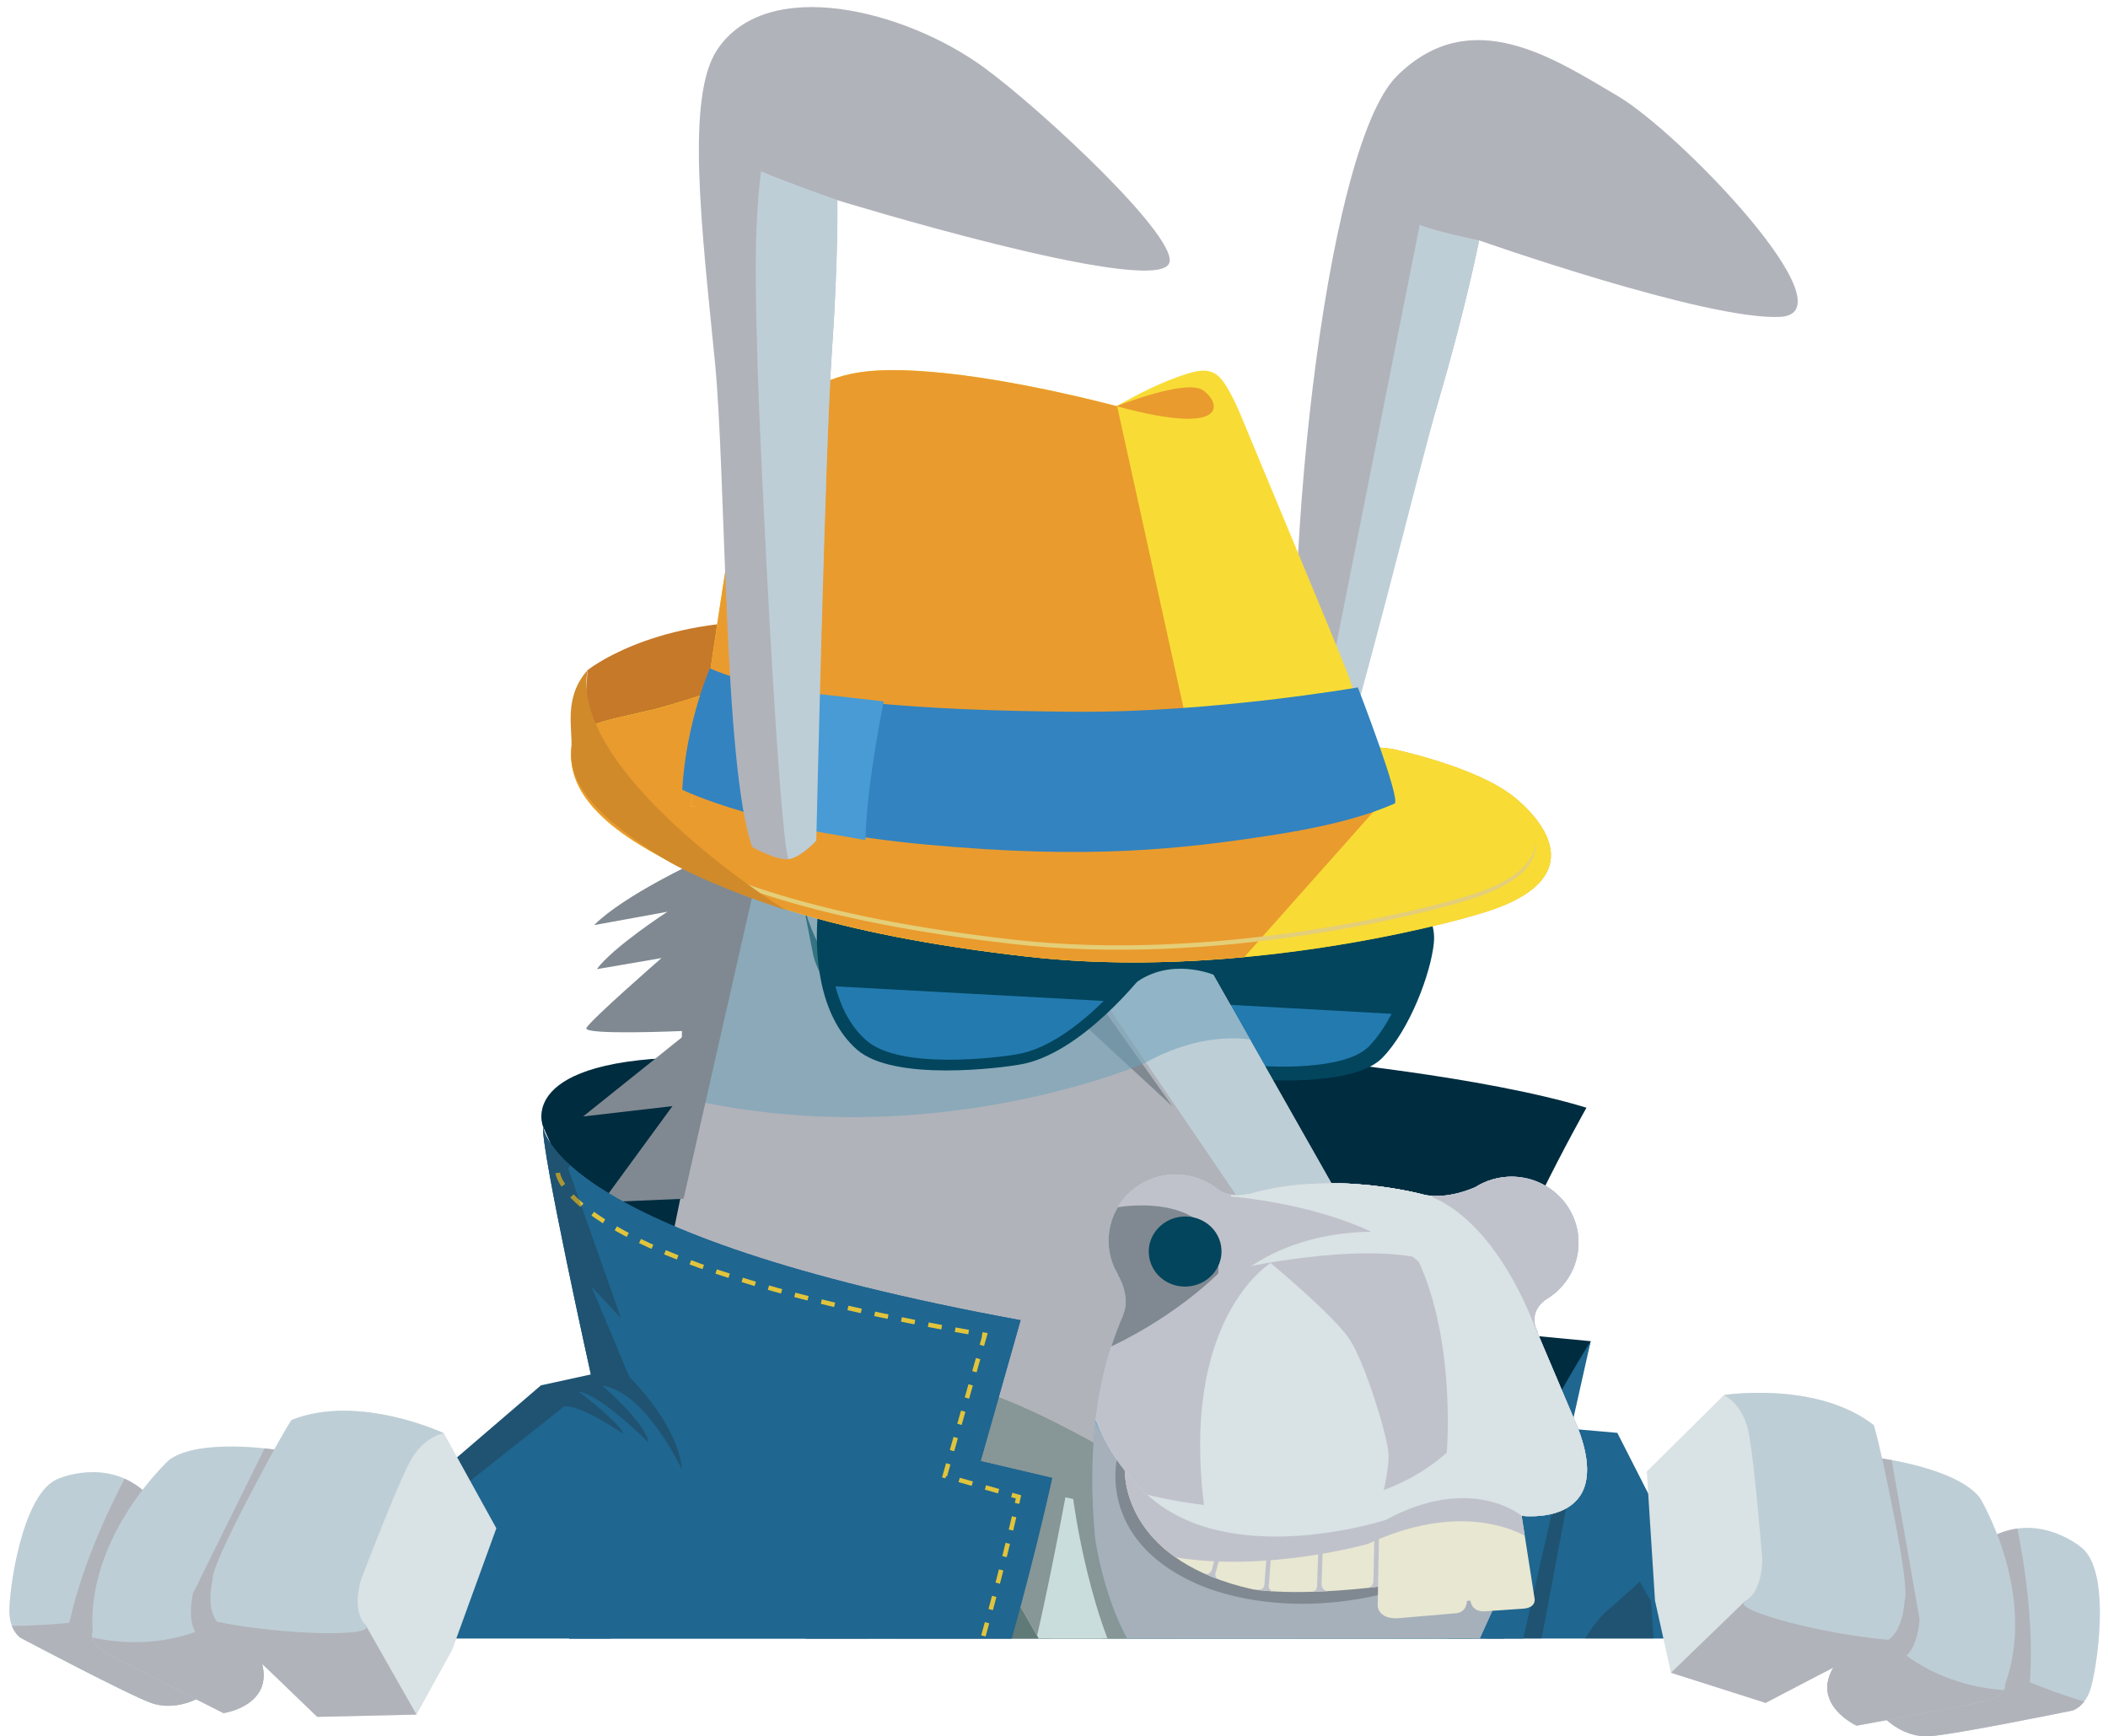 <svg xmlns="http://www.w3.org/2000/svg" xmlns:xlink="http://www.w3.org/1999/xlink" width="198.5" height="163.5" viewBox="0 0 198.5 163.5"><defs><path id="a" d="M-122.5-29.64h442.667V321.5H-122.5z"/></defs><clipPath id="b"><use xlink:href="#a" overflow="visible"/></clipPath><g clip-path="url(#b)"><defs><path id="c" d="M-122.5-29.64h442.667v183.947H-122.5z"/></defs><clipPath id="d"><use xlink:href="#c" overflow="visible"/></clipPath><path clip-path="url(#d)" fill="#002C3F" d="M139.486 125.314l10.302.99-5.548 20.404-7.13 20.602 3.96 51.108 15.452 30.11s-55.268-4.755-60.22-3.963l1.584-9.904-5.546 10.302-50.514-4.358s3.764-16.838 4.754-17.63c.99-.793 37.836-89.142 37.836-89.142s22.583-7.528 25.95-7.924c3.368-.395 29.12-.594 29.12-.594"/><path clip-path="url(#d)" fill="#1F6690" d="M146.486 134.427l5.81.51 6.868 13.483-1.057 27.477-2.905-.51-4.226-1.78-14.263-1.02s-1.585-5.596-1.057-6.614c.528-1.016 8.716-25.44 8.716-25.44l2.114-6.106z"/><g opacity=".28" clip-path="url(#d)"><defs><path id="e" d="M139.883 148.954h18.314v26.942h-18.314z"/></defs><clipPath id="f"><use xlink:href="#e" overflow="visible"/></clipPath><path clip-path="url(#f)" fill="#221F1F" d="M155.202 175.388l2.905.508.09-2.343-1.41-2.94-1.32-19.81-1.058-1.85-2.642 2.378s-5.81 3.963-4.754 15.85l-7.132.263.18 5.385 10.913.78 4.227 1.78z"/></g><g opacity=".28" clip-path="url(#d)"><defs><path id="g" d="M137.15 134.648h11.702v38.55H137.15z"/></defs><clipPath id="h"><use xlink:href="#g" overflow="visible"/></clipPath><path clip-path="url(#h)" fill="#221F1F" d="M144.24 159.188s2.772-14.644 4.612-24.474l-.767-.067-2.113 6.106s-8.188 24.423-8.716 25.44c-.53 1.02 1.056 6.615 1.056 6.615l5.438.388c-.032-4.872.09-9.783.49-14.008"/></g><path clip-path="url(#d)" fill="#002C3F" d="M122.847 99.76s16.838 1.586 26.544 4.557c0 0-8.715 15.45-8.715 20.206 0 4.754-9.508 1.584-9.508 1.584s-13.47-11.29-13.867-12.876c-.396-1.583-1.98-11.092-1.98-11.092l7.527-2.377zM54.11 112.835l-2.972-6.735s-2.774-6.537 14.658-6.537l7.33 11.885-.198 9.707-10.3-1.783-8.52-6.537z"/><path clip-path="url(#d)" fill="#C9DDDC" d="M134.93 183.752l-.395 15.45-59.824.596 10.302-66.758 6.34-6.735s24.166-.594 25.354.198c1.188.793 15.056 11.688 15.848 12.48s4.754 5.15 5.348 6.14c.595.99 2.576 11.69 2.576 11.69l-5.547 26.94z"/><path clip-path="url(#d)" fill="#879696" d="M137.902 145.124c-.108-.18-.33-.475-.623-.837-.424.043-.755.153-.958.352-1.722 1.673-4.362 6.163-4.892 8.012-.527 1.85-.792 7.66-.792 7.66s-1.145 18.53-.336 38.933l4.23-.042.397-15.45 5.545-26.942c.002 0-1.98-10.696-2.573-11.686"/><g opacity=".47" clip-path="url(#d)"><defs><path id="i" d="M85.883 126.09h53.872v38.495H85.883z"/></defs><clipPath id="j"><use xlink:href="#i" overflow="visible"/></clipPath><path clip-path="url(#j)" fill="#365B57" d="M138.592 150.31l.59-.083c-.504-2.417-1.022-4.673-1.28-5.102-.593-.99-4.556-5.35-5.35-6.14-.79-.794-14.657-11.69-15.846-12.48s-25.356-.2-25.356-.2l-5.467 5.81 2.92 1.057c3.378.545 9.51 3.298 11.2 4.078 0 .124-.006.24-.004.366v.334c.016.75.05 1.522.102 2.314.01.142.02.284.028.427.06.805.137 1.628.236 2.477.014.12.03.242.047.363.11.896.24 1.81.4 2.758 0 0 1.343 6.19 4.394 10.13 0 0-.128 1.527-2.83 1.39 0 0 2.934.607 4.04.122 0 0-1.707 2.243-3.418 1.974 0 0 3.653 1.014 5.21.13 0 0-2.19 1.137-4.21 1.073 0 0 4.71 1.374 7.637-.533 0 0-2.127 1.63-2.926 1.907 0 0 5.065 1.49 9.62-1.977 0 0-.883 2.128-2.316 2.66 0 0 3.055-.92 4.12-1.734l-1.065.814s2.574-.35 3.44-1.222l-.928 1.217 2.81-1.558s-1.057 3.332-2.328 3.837c0 0 3.245-.78 6.09-4.515 0 0-.676 2.436-2.066 3.297 0 0 2.655-.194 3.12-2.94 0 0-.398 3.238-1.437 4.223 0 0 3.88-1.032 3.884-4.72 0 0 .547 2.777-.614 4.105 0 0 2.776-.544 2.92-4.418 0 0 .52 2.61-.144 3.874 0 0 2.596-1.862 1.348-4.877 0 0 1.323 2.333.7 3.926 0 0 3.068-2.09 1-4.998 0 0 1.888 1.588 1.215 4.028 0 0 4.145-5.257-.604-8.13l1.102-3 .014-.065z"/></g><path clip-path="url(#d)" fill="#879696" d="M98.943 154.5l-.792-5.018-11.092.792s-2.768 4.107-6.1 9.035l-6.248 40.487 8.135-.08C92.24 181.15 98.943 154.5 98.943 154.5"/><path clip-path="url(#d)" fill="#879696" d="M122.055 159.783s-7.727 29.516-42.392 35.656l3.566-16.244s22.58-9.112 24.166-11.29c1.585-2.18 4.754-4.16 4.754-4.16s8.32-7.728 8.716-7.132c.397.594 1.19 3.17 1.19 3.17"/><path clip-path="url(#d)" fill="#EA9B2E" d="M117.895 158.396s-10.3 18.818-41.6 8.122l-12.48 9.706 14.065 13.47s33.083-3.565 41.798-28.723l-.99-3.96-.793 1.386z"/><g opacity=".47" clip-path="url(#d)"><defs><path id="k" d="M118.49 144.633h17.43v25.45h-17.43z"/></defs><clipPath id="l"><use xlink:href="#k" overflow="visible"/></clipPath><path clip-path="url(#l)" fill="#365B57" d="M118.49 161.367l9.11 8.717 8.32-13.47s-4.556-9.51-5.15-9.905c-.595-.397-3.565-3.765-4.556-.99-.99 2.77-7.725 15.647-7.725 15.647"/></g><path clip-path="url(#d)" fill="#1F6690" d="M149.787 126.305s-14.46 22.78-16.44 40.41c0 0-2.973 22.188 4.16 50.91 0 0 16.837 27.734 19.016 30.903 0 0-14.063-30.506-14.857-51.504 0 0-1.188-23.573.794-38.43 0 0 6.338-27.733 7.327-32.29"/><g opacity=".47" clip-path="url(#d)"><defs><path id="m" d="M85.605 132.05h26.982v34.864H85.605z"/></defs><clipPath id="n"><use xlink:href="#m" overflow="visible"/></clipPath><path clip-path="url(#n)" fill="#365B57" d="M110.367 158.595l-8.122 8.32-10.697-18.622-5.943-8.518 6.736-7.725 11.094 4.16s8.717 7.13 9.112 7.923c.396.793-2.18 14.462-2.18 14.462"/></g><path clip-path="url(#d)" fill="#C9DDDC" d="M119.28 159.98l8.717 7.33 7.924-12.28s-4.16-10.698-4.753-11.095c-.595-.396-3.565-3.763-4.557-.99-.99 2.773-7.33 17.036-7.33 17.036"/><g opacity=".47" clip-path="url(#d)"><defs><path id="o" d="M119.28 141.86h16.64v22.725h-16.64z"/></defs><clipPath id="p"><use xlink:href="#o" overflow="visible"/></clipPath><path clip-path="url(#p)" fill="#365B57" d="M131.167 143.936c-.594-.396-3.566-3.764-4.557-.99-.99 2.773-7.33 17.036-7.33 17.036l2.04 1.714c.476-.177.918-.398 1.19-.673l-.778 1.02.082.07 2.575-1.43s-.47 1.48-1.162 2.618l.58.488c1.193-.64 2.823-1.785 4.344-3.782 0 0-.675 2.436-2.065 3.297 0 0 2.655-.194 3.12-2.94 0 0-.4 3.238-1.437 4.224 0 0 3.88-1.033 3.883-4.722 0 0 .14.71.128 1.58l4.14-6.416c0-.002-4.16-10.698-4.753-11.094"/></g><path clip-path="url(#d)" fill="#C9DDDC" d="M111.357 155.425l-8.122 8.32-10.697-18.62-5.943-8.52 6.736-7.724 11.094 4.16s8.716 7.132 9.11 7.924c.4.793-2.177 14.46-2.177 14.46"/><path clip-path="url(#d)" fill="#879696" d="M90.36 139.974c-.142.474-.233 1.024-.282 1.622l2.46 3.528 5.122 8.916c1.56-6.852 3-14.857 3-14.857l.793-6.736-.832-.83-5.124-1.923c-1.596 2.714-4.314 7.538-5.136 10.28"/><path clip-path="url(#d)" fill="#879696" d="M111.357 155.425s2.575-13.668 2.18-14.46c-.397-.793-9.112-7.924-9.112-7.924l-11.093-4.16-6.736 7.726 4.2 6.02 4.715-2.652 5.547 1.188s1.58 12.354 6.018 18.65l4.282-4.387z"/><path clip-path="url(#d)" fill="#1F6690" d="M57.278 129.08l-6.34 1.386-16.837 14.46-.79 27.337 11.29 5.15 11.29-5.35s2.775-31.496 3.17-32.09c.397-.594-1.782-10.894-1.782-10.894"/><path clip-path="url(#d)" fill="#B1B3BA" d="M124.28 77.073s8.743-31.02 11.28-39.697c2.535-8.678 3.717-14.74 3.717-14.74s21.44 7.55 28.337 7.206c6.9-.343-9.428-17.372-15.317-20.824-5.89-3.45-13.76-8.798-20.75-1.87-6.993 6.924-11.125 49.184-9.09 66.082l1.824 3.843z"/><path clip-path="url(#d)" fill="#BECED6" d="M125.225 74.887L123.3 73.45l10.39-52.286c1.296.59 5.588 1.473 5.588 1.473s-1.182 6.06-3.717 14.74c-1.986 6.79-8.23 32.584-10.335 37.51"/><path clip-path="url(#d)" fill="#02455D" d="M101.603 87.15c-.615 6.402 5.62 12.24 13.93 13.038 8.308.8 15.542-3.742 16.157-10.148.615-6.403-5.62-12.24-13.93-13.036-8.308-.798-15.543 3.744-16.157 10.146"/><path clip-path="url(#d)" fill="#02455D" d="M119.306 101.7s8.27.573 10.857-2.076c2.593-2.648 4.583-8 4.856-10.828.333-3.49-3.18-5.552-6.1-8.285-2.83-2.65-6.75-4.335-11.042-4.747-1.094-.105-2.198-.124-3.275-.055-7.668.473-13.655 5.237-14.24 11.325-.336 3.49 1.088 6.917 4.007 9.647 2.83 2.65 6.752 4.335 11.044 4.75 1.093.103 3.892.27 3.892.27"/><path clip-path="url(#d)" fill="#237AAF" d="M131.043 95.474c-.62 1.176-1.344 2.258-2.13 3.062-2.33 2.382-9.766 1.866-9.766 1.866s-2.52-.15-3.505-.244c-3.86-.37-7.385-1.887-9.933-4.27-.647-.604-1.206-1.245-1.686-1.914l27.02 1.5z"/><path clip-path="url(#d)" fill="#B1B3BA" d="M112.26 88.285l22.05 38.9s-18.046 17.594-20.594 16.754c-2.55-.84-10.306-7.846-10.306-7.846s-7.416-4.202-11.3-5.124l-29.093-13.005 8.44-41.19s28.653 3.444 29.502 3.726c.848.28 11.3 7.785 11.3 7.785"/><path clip-path="url(#d)" fill="#808991" d="M103.854 94.965l6.564 9.242L99.03 93.682"/><path clip-path="url(#d)" fill="#BECED6" d="M106.67 86.72s.568-.644 1.36-1.445c2.28 1.613 4.23 3.01 4.23 3.01l14.526 25.63c-.354.495-.795.806-1.404.846-2.235.14-8.313-1.232-8.313-1.232L103.882 94.13l2.786-7.41z"/><g opacity=".55" clip-path="url(#d)"><defs><path id="q" d="M66.322 76.57h51.376v28.634H66.322z"/></defs><clipPath id="r"><use xlink:href="#q" overflow="visible"/></clipPath><path clip-path="url(#r)" fill="#6BA1B8" d="M107.753 100.13s-18.916 8.257-41.432 3.706l4.373-27.265s29.416 3.65 30.266 3.93c.85.282 11.3 7.785 11.3 7.785l5.438 9.598c-1.893-.244-5.54-.223-9.945 2.247"/></g><path clip-path="url(#d)" fill="#347382" d="M76.576 89.925s1.154 6.125 9.333 6.934c0 0-5.78.097-6.72-13.11 0 0-1.38 5.994.214 8.276 0 0-2.543-1.89-3.837-7.24l1.01 5.14z"/><path clip-path="url(#d)" fill="#02455D" d="M95.95 100.265c5.863-.916 11.785-8.617 11.785-8.617s1.245-9.6-1.733-12.382c-2.87-2.69-6.843-4.398-11.187-4.815-1.11-.105-2.224-.126-3.32-.06-7.786.485-13.873 5.345-14.472 11.554-.34 3.57-.03 9.668 3.685 12.91 3.484 3.04 13.64 1.694 15.243 1.41"/><path clip-path="url(#d)" fill="#237AAF" d="M103.936 94.263c-2.098 2.067-5.183 4.558-8.248 5.036-1.485.26-10.868 1.506-14.092-1.304-1.52-1.33-2.423-3.172-2.93-5.105l25.27 1.373z"/><path clip-path="url(#d)" fill="#02455D" d="M106.916 92.57s-2.686-2.955-2.61-3.708c.08-.754 2.37-4.636 2.99-4.673.11-.008 1.514.93 1.864.887 1.79 1.272 3.546 3.037 3.546 3.037l2.163 3.926c-.892-.438-4.693-1.842-7.954.53"/><path clip-path="url(#d)" fill="#808991" d="M65.88 81.014s-7.117 3.272-9.937 6.107l6.908-1.26s-5.113 3.314-6.65 5.407l6.09-1.045s-6.782 5.912-7.074 6.596c-.292.686 9 .275 9 .275l-.19 8.318.34 7.482 7.972-35.107-4.7-2.28-1.758 5.51z"/><path clip-path="url(#d)" fill="#808991" d="M66.724 95.677l-11.816 9.465 8.414-.975-6.62 9.05 7.663-.325"/><path clip-path="url(#d)" fill="#D9E2E4" d="M117.605 112.428l4.162.395s-5.013-.356-6.88 1.756c0 0-5.114-4.935-9.626-.894 1.03-1.723 2.882-2.93 5.054-3.066 1.486-.09 2.875.333 4.007 1.113l.017-.013c.033.034.066.063.104.094.11.08.217.168.32.254 1.216.81 2.737.35 2.737.35l.04.03.068-.02"/><path clip-path="url(#d)" fill="#C67929" d="M55.322 63.116s5.764-4.693 17.224-4.602l-2.393 11.652-15.303.41.472-7.46z"/><path clip-path="url(#d)" fill="#E5AF33" d="M131.026 70.513s8.063 1.646 11.664 4.635c3.37 2.8 6.422 7.726-2.56 10.657-4.808 1.565-24.417 6.45-43.374 4.287-18.794-2.136-27.857-5.822-34.68-9.484-7.215-3.88-8.486-7.345-8.275-10.08.217-2.733 4.648-2.75 9.234-4.125 4.585-1.374 7.167-2.325 7.167-2.325l60.826 6.435z"/><path clip-path="url(#d)" fill="#F8DC35" d="M131.026 70.513s8.063 1.646 11.664 4.635c3.37 2.8 6.422 7.726-2.56 10.657-4.808 1.565-24.417 6.45-43.374 4.287-18.794-2.136-27.857-5.822-34.68-9.484-7.215-3.88-8.486-7.345-8.275-10.08.217-2.733 4.648-2.75 9.234-4.125 4.585-1.374 7.167-2.325 7.167-2.325l60.826 6.435z"/><path clip-path="url(#d)" fill="#EA9B2E" d="M53.802 70.527c.216-2.732 4.647-2.75 9.233-4.124 4.585-1.375 7.167-2.326 7.167-2.326l59.524 6.297.313 5.275-12.87 14.482c-6.38.594-13.44.754-20.412-.04-18.794-2.137-27.857-5.822-34.68-9.485-7.216-3.88-8.487-7.345-8.276-10.08"/><path clip-path="url(#d)" fill="#E4CE78" d="M59.23 78.164c.462.275.947.552 1.468.833 6.822 3.664 15.887 7.347 34.68 9.488 18.958 2.158 38.566-2.723 43.374-4.29 3.373-1.1 5.05-2.48 5.65-3.926.15-.368.228-.74.25-1.11.028.507-.045 1.02-.253 1.524-.604 1.445-2.278 2.828-5.652 3.925-4.807 1.566-24.416 6.447-43.373 4.29-18.792-2.14-27.86-5.822-34.68-9.487-.52-.28-1.007-.56-1.47-.834l.006-.416z"/><path clip-path="url(#d)" fill="#D08A2A" d="M74.098 85.743c-5.175-1.718-9.44-3.506-12.02-5.135-6.926-4.378-8.487-7.345-8.276-10.08.147-1.91-.79-4.786 1.52-7.412-1.64 9.325 16.886 21.592 18.776 22.627"/><path clip-path="url(#d)" fill="#489BD4" d="M93.074 74.4c-.183.008-.315.005-.38-.016-.11-.04.05-.028.38.017"/><path clip-path="url(#d)" fill="#64ACCE" d="M105.776 123.823l-.015-.01c.77-1.76-.512-3.79-.512-3.79l.037.008c-.502-.824-.82-1.776-.882-2.803-.214-3.432 2.434-6.39 5.91-6.607 1.486-.09 2.876.333 4.007 1.113l.016-.013c.033.034.066.063.104.094.11.08.214.168.32.254 1.215.81 2.735.35 2.735.35l.04.03c8.04-2.367 16.695.1 16.695.1 1.816.287 3.578-.264 4.696-.75.355-.224.732-.415 1.135-.57.047-.025.074-.045.074-.045l.013.014c.563-.205 1.165-.337 1.794-.375 3.484-.217 6.477 2.39 6.69 5.824.15 2.42-1.126 4.6-3.106 5.752-1.795 1.332-.736 3.048-.736 3.048s-.012.006-.044.014c.208.46.318.727.318.727l3.51 8.268c3.645 9.464-5.287 8.288-5.287 8.288l-2.793 9.02-1.317 2.91c4.526 3.214.007 8.153.007 8.153.85-2.384-.918-4.105-.918-4.105 1.852 3.053-1.36 4.913-1.36 4.913.735-1.544-.413-3.968-.413-3.968 1.027 3.098-1.7 4.766-1.7 4.766.756-1.21.428-3.853.428-3.853-.427 3.854-3.234 4.19-3.234 4.19 1.255-1.237.912-4.048.912-4.048-.272 3.677-4.218 4.424-4.218 4.424 1.107-.905 1.742-4.105 1.742-4.105-.665 2.703-3.327 2.702-3.327 2.702 1.45-.756 2.302-3.138 2.302-3.138-3.11 3.52-6.403 4.058-6.403 4.058 1.306-.41 2.6-3.657 2.6-3.657l-2.913 1.35 1.015-1.147c-.93.806-3.524.968-3.524.968l1.126-.736c-1.125.736-4.238 1.432-4.238 1.432 1.47-.428 2.506-2.485 2.506-2.485-4.797 3.124-9.737 1.27-9.737 1.27.815-.218 3.057-1.688 3.057-1.688-3.057 1.687-7.656-.027-7.656-.027 2.01.212 4.276-.763 4.276-.763-1.616.77-5.187-.51-5.187-.51 1.687.393 3.554-1.72 3.554-1.72-1.14.404-4.02-.415-4.02-.415 2.686.334 2.924-1.18 2.924-1.18-2.756-4.154-3.643-10.425-3.643-10.425-.91-9.514.524-16.32 2.646-21.107"/><path clip-path="url(#d)" fill="#A5B0BA" d="M127.093 163.742c1.45-.757 2.3-3.138 2.3-3.138-3.11 3.52-6.402 4.058-6.402 4.058 1.308-.41 2.603-3.657 2.603-3.657l-2.914 1.35 1.014-1.147c-.93.806-3.522.968-3.522.968l1.124-.736c-1.124.736-4.237 1.432-4.237 1.432 1.467-.43 2.504-2.485 2.504-2.485-4.796 3.124-9.738 1.27-9.738 1.27.816-.218 3.058-1.69 3.058-1.69-3.058 1.69-7.656-.025-7.656-.025 2.008.21 4.276-.763 4.276-.763-1.615.767-5.187-.51-5.187-.51 1.687.392 3.554-1.72 3.554-1.72-1.14.403-4.02-.417-4.02-.417 2.685.334 2.923-1.178 2.923-1.178-2.754-4.156-3.642-10.426-3.642-10.426-.395-4.148-.347-7.783.012-10.963.676 1.428 2.03 3.5 2.03 3.5s4.912 6.866 5.18 7.182c.27.314 2.71 2.08 2.71 2.08l11.566.03 11.563-1.384 6.128.506-1.82 5.882-1.318 2.912c4.526 3.212.007 8.152.007 8.152.848-2.386-.92-4.106-.92-4.106 1.852 3.052-1.36 4.912-1.36 4.912.737-1.544-.412-3.968-.412-3.968 1.026 3.098-1.7 4.766-1.7 4.766.756-1.21.427-3.854.427-3.854-.426 3.854-3.235 4.192-3.235 4.192 1.256-1.24.913-4.05.913-4.05-.272 3.678-4.217 4.425-4.217 4.425 1.107-.906 1.74-4.105 1.74-4.105-.668 2.704-3.33 2.702-3.33 2.702"/><path clip-path="url(#d)" fill="#808991" d="M105.17 137.465s-1.775 7.43 7.245 11.56c0 0 7.383 3.837 18.51.91 0 0 2.957-2.506 2.982-2.77.03-.264-.05-3.635-.205-4.018-.155-.388-3.297-1.552-3.297-1.552l-6.318-.132-11.308-1.402-7.61-2.595z"/><path clip-path="url(#d)" fill="#E8E7D2" d="M108.035 140.757c7.777 7.155 22.448 2.375 22.448 2.375 1.4-.76 2.7-1.263 3.89-1.58.59.27.98.465.983.502.01.165-5 7.3-5 7.3-8.416 1.065-12.418.313-12.418.313-11.52-2.59-12.02-9.924-12.02-11.175 1.146 1.457 2.117 2.265 2.117 2.265"/><path clip-path="url(#d)" fill="#C0C2CB" d="M130.354 145.902c.053.413.244 1.84.385 2.913l-.382.54c-.57.072-1.118.137-1.65.192l.002-.01c.7-.083.62-.702.62-.702l.11-5.404c.35-.096.617-.17.793-.224.025.967.07 2.305.12 2.696M124.997 149.846c-.512.025-.99.045-1.445.056.208-.035.51-.17.476-.694l.16-4.77c.14-.02.28-.035.412-.05h.003l-.158 4.878s.034.475.552.58M119.49 149.155s-.154.553.372.705c-.622-.035-1.09-.08-1.408-.122-.008-.01-.013-.02-.013-.02s.632.088.632-.618l.324-4.417c.145.004.28.007.422.006l-.327 4.465zM114.51 147.968s-.25.482.185.745c-.425-.157-.83-.323-1.212-.49.165.028.545.037.66-.5l.95-3.522c.14.033.282.058.426.084l-1.01 3.684z"/><path clip-path="url(#d)" fill="#EECBA4" d="M108.968 145.19s.39.372.692-.268l1.218-2.194c.127.066.253.135.38.198l-1.3 2.322s-.413.46.062.834l-.03.053c-.376-.305-.714-.612-1.026-.922.004-.012.004-.022.004-.022"/><path clip-path="url(#d)" fill="#E8E7D2" d="M129.9 141.978s2.865-3.465 3.362-3.495c.496-.03 10.875-1.757 11.21-.364.336 1.394-1.187 4.623-1.187 4.623l1.202 7.692s.31.978-1.1 1.064l-3.637.25v-.01s-1.11.125-1.287-.998l-.334.023s.054 1.146-1.184 1.178h-.005l-5.19.444s-1.77.235-2.02-1.08l.17-9.33z"/><path clip-path="url(#d)" fill="#C0C2CB" d="M108.035 140.757c6.842 6.294 19.012 3.35 21.844 2.553l.02-1.333s2.865-3.465 3.362-3.495c.496-.03 10.875-1.757 11.21-.364.336 1.395-1.187 4.624-1.187 4.624l.297 1.888c-1.41-.774-6.634-3.014-14.77.767 0 0-9.485 2.69-18.12 1.263-4.508-3.173-4.773-7.263-4.774-8.167 1.146 1.456 2.117 2.264 2.117 2.264"/><path clip-path="url(#d)" fill="#C2DAE3" d="M130.483 143.133s-14.67 4.78-22.448-2.375c0 0-3.188-2.645-4.865-7.034.475-3.992 1.434-7.256 2.606-9.9l-.014-.012c.768-1.76-.514-3.79-.514-3.79l.037.01c-.502-.826-.818-1.778-.882-2.805-.214-3.432 2.435-6.39 5.91-6.606 1.486-.09 2.875.333 4.007 1.113l.016-.013c.032.035.066.063.104.094.11.08.214.168.32.254 1.215.81 2.734.35 2.734.35l.04.032c8.042-2.37 16.696.098 16.696.098 1.816.287 3.577-.264 4.696-.75.354-.224.73-.415 1.135-.57.046-.025.075-.045.075-.045l.01.014c.564-.205 1.167-.337 1.795-.375 3.485-.217 6.477 2.39 6.688 5.824.152 2.42-1.124 4.6-3.105 5.752-1.795 1.332-.736 3.048-.736 3.048s-.012.006-.045.015c.21.46.318.728.318.728l3.51 8.267c3.646 9.465-5.286 8.288-5.286 8.288s-4.723-3.982-12.8.39"/><path clip-path="url(#d)" fill="#C0C2CB" d="M130.483 143.133s-14.67 4.78-22.448-2.375c0 0-3.188-2.645-4.865-7.034.475-3.992 1.434-7.256 2.606-9.9l-.014-.012c.768-1.76-.514-3.79-.514-3.79l.037.01c-.502-.826-.818-1.778-.882-2.805-.214-3.432 2.435-6.39 5.91-6.606 1.486-.09 2.875.333 4.007 1.113l.016-.013c.032.035.066.063.104.094.11.08.214.168.32.254 1.215.81 2.734.35 2.734.35l.04.032c8.042-2.37 16.696.098 16.696.098 1.816.287 3.577-.264 4.696-.75.354-.224.73-.415 1.135-.57.046-.025.075-.045.075-.045l.01.014c.564-.205 1.167-.337 1.795-.375 3.485-.217 6.477 2.39 6.688 5.824.152 2.42-1.124 4.6-3.105 5.752-1.795 1.332-.736 3.048-.736 3.048s-.012.006-.045.015c.21.46.318.728.318.728l3.51 8.267c3.646 9.465-5.286 8.288-5.286 8.288s-4.723-3.982-12.8.39"/><path clip-path="url(#d)" fill="#C0C2CB" d="M105.266 113.683c1.03-1.722 2.878-2.927 5.05-3.062 1.486-.09 2.874.333 4.006 1.113l.015-.013c.034.035.067.063.105.094.11.08.214.168.32.254 1.215.81 2.734.35 2.734.35l.04.032c8.042-2.37 16.696.098 16.696.098 1.816.287 3.578-.264 4.696-.75.355-.224.73-.415 1.135-.57.046-.025.074-.045.074-.045l.012.015c.56-.206 1.164-.338 1.792-.376.298-.018.588-.01.876.012 1.74 2.288 3.7 5.202 5.463 8.26-.495 1.386-1.478 2.56-2.755 3.304-1.795 1.332-.736 3.048-.736 3.048s-.013.006-.046.015c.21.46.318.728.318.728l3.51 8.267c.61 1.585.862 2.867.87 3.91-1.656 1.724-3.65 3.203-5.485 4.424-.406-.012-.67-.047-.67-.047s-4.727-3.982-12.804.39c0 0-2.652.86-6.295 1.304 3.396-19.698-4.535-25.493-4.535-25.493l-1.813.28c-2.45-10-12.578-5.538-12.578-5.538l.004-.003z"/><path clip-path="url(#d)" fill="#D9E2E4" d="M119.653 118.943s-8.664 5.196-6.205 23.35l16.452-.316s.953-3.428.85-5.085c-.103-1.66-2.19-8.516-3.66-10.757-1.472-2.237-7.437-7.192-7.437-7.192"/><path clip-path="url(#d)" fill="#808991" d="M105.776 123.823l-.015-.01c.77-1.76-.512-3.79-.512-3.79l.037.008c-.502-.824-.82-1.776-.882-2.803-.078-1.286.242-2.506.857-3.54.003-.004 9.96-1.786 9.46 6.228 0 0-3.695 3.834-10.073 6.885.345-1.067.723-2.063 1.13-2.977"/><path clip-path="url(#d)" fill="#02455D" d="M108.18 118.075c.113 1.82 1.735 3.2 3.624 3.08 1.885-.114 3.33-1.686 3.215-3.503-.114-1.82-1.736-3.2-3.627-3.085-1.887.118-3.33 1.69-3.214 3.508"/><path clip-path="url(#d)" fill="#D9E2E4" d="M136.237 136.8s1.816-21.43-10.264-25.368c4.686.1 8.26 1.116 8.26 1.116s6.016 1.133 10.51 12.913c.21.46.32.728.32.728l3.508 8.267c3.648 9.465-5.284 8.288-5.284 8.288s-4.726-3.982-12.803.39c0 0-14.67 4.78-22.448-2.375 0 0 18.27 4.896 28.202-3.957"/><path clip-path="url(#d)" fill="#D9E2E4" d="M115.918 112.504c.85.13 1.578-.085 1.578-.085l.04.03c8.042-2.37 16.696.098 16.696.098.19.03.386.045.576.06.854 1.38 1.684 2.75 2.323 3.753 1.842 2.883 3.246 12.112-1.535 4.755-4.782-7.357-19.662-8.43-19.662-8.43l-.015-.18z"/><path clip-path="url(#d)" fill="#D9E2E4" d="M133.135 116.277s-8.422-1.64-15.294 2.946c0 0 14.62-3.07 19.01.65l-3.715-3.596z"/><path clip-path="url(#d)" fill="#F8DC35" d="M65.045 75.957s3.603-25.627 4.445-29.17c.844-3.546 1.35-7.422 5.04-9.237 3.687-1.813 5.194-3.183 13.15-2.53 7.956.656 17.462 3.23 17.462 3.23s2.662-1.558 4.985-2.46c2.318-.904 3.412-1.16 4.355-.56.95.6 1.953 2.843 2.75 4.824.807 1.978 8.354 19.995 9.69 23.426 1.332 3.43 2.895 12.188 2.895 12.188l-64.772.29z"/><path clip-path="url(#d)" fill="#EA9B2E" d="M69.49 46.785c.843-3.544 1.35-7.42 5.04-9.236 3.686-1.814 5.193-3.183 13.15-2.53 7.956.656 17.46 3.23 17.46 3.23l.048-.03 8.663 39.382-48.806-1.646s3.604-25.626 4.445-29.17"/><path clip-path="url(#d)" fill="#3283C0" d="M127.86 64.735s-13.682 2.393-26.684 2.294c-13.743-.11-26.803-.868-34.33-4.084 0 0-2.217 4.98-2.606 11.423 0 0 7.457 3.743 23.09 5.18 15.175 1.394 23.814.447 32.668-.93 7.715-1.203 10.635-2.683 11.315-2.938.687-.26-3.452-10.947-3.452-10.947"/><path clip-path="url(#d)" fill="#EA9B2E" d="M105.142 38.25s6.48-2.58 8.11-1.516c1.62 1.064 2.818 4.495-8.11 1.516"/><path clip-path="url(#d)" fill="#489BD4" d="M83.22 66.055S81.62 73.76 81.487 79.11l-6.884-1.197s-.138-5.873 2.003-12.61l6.616.752z"/><path clip-path="url(#d)" fill="#B1B3BA" d="M76.787 79.246s.925-37.173 1.55-46.192c.624-9.017.485-14.207.485-14.207s29.346 9.01 31.23 6.032c1.353-2.136-11.92-14.534-17.44-18.555C85.286.99 72.275-2.388 67.543 4.67c-2.97 4.426-1.488 16.615-.23 29.326 1.066 10.753.81 38.12 3.517 45.765 0 0 2.413 1.38 3.545 1.124 1.135-.256 2.412-1.638 2.412-1.638"/><path clip-path="url(#d)" fill="#BECED6" d="M71.34 34.49c-.16-6.093-.415-12.477.322-18.357 2.75 1.163 6.762 2.543 7.198 2.71.02 1.2.017 6.417-.523 14.21-.625 9.02-1.47 46.105-1.47 46.105s-1.356 1.47-2.49 1.726c-.05.012-.1.008-.148.016-.954-3.202-2.713-39.768-2.89-46.41"/><path clip-path="url(#d)" fill="#1F6690" d="M51.137 106.1s.594 10.103 44.967 18.225l-3.764 13.272 6.735 1.585S77.88 236.05 32.318 255.066c0 0-14.857-9.707-19.215-36.845 0 0 34.865-10.895 40.015-46.353l.99-36.647 1.585-5.547S50.94 108.28 51.137 106.1"/><path clip-path="url(#d)" fill="#1F6690" d="M51.137 106.1s.594 10.103 44.967 18.225l-3.764 13.272 6.735 1.585s-19.81 95.084-65.766 116.082c0 0-19.018-14.065-23.376-41.203 0 0 34.072-11.093 43.184-42.192l.99-36.647 1.585-5.546S50.94 108.28 51.137 106.1"/><path clip-path="url(#d)" fill="none" stroke="#E1C43B" stroke-width=".429" stroke-dasharray="1.288,1.288" d="M52.524 110.458s.594 8.518 40.213 15.253l-3.764 13.273 6.933 1.98s-16.838 82.012-62.993 111.13"/><g opacity=".28" clip-path="url(#d)"><defs><path id="s" d="M44.666 162.556h14.527v14.13H44.666z"/></defs><clipPath id="t"><use xlink:href="#s" overflow="visible"/></clipPath><path clip-path="url(#t)" fill="#221F1F" d="M53.118 173.122s5.415-4.888 6.075-10.565c0 0-3.434 6.34-5.018 7.396l1.32-4.228s-3.037 5.02-3.962 5.812c-.924.793-5.943 2.64-5.943 2.64l-.924 2.51 4.49-1.32 3.962-2.245z"/></g><g opacity=".28" clip-path="url(#d)"><defs><path id="u" d="M34.024 106.1H64.21v41.477H34.025z"/></defs><clipPath id="v"><use xlink:href="#u" overflow="visible"/></clipPath><path clip-path="url(#v)" fill="#221F1F" d="M61.042 135.813c-.198-1.783-4.358-5.35-4.358-5.35.203.03.403.088.602.148.11.036.22.07.33.11 3.718 1.42 6.595 7.668 6.595 7.668-.395-4.358-4.95-8.716-4.95-8.716l-3.567-8.518 2.774 2.972-4.953-14.065.186-.305c-2.477-2.222-2.563-3.656-2.563-3.656-.185 2.043 3.99 21.004 4.504 23.336l-4.7 1.028-16.84 14.46-.076 2.652 19.094-15.13c.428-.054 1.028.11 1.676.375v.003c1.2.492 2.565 1.336 3.31 1.823l.043.027.13.085.143.096.245.167c0-.594-2.343-2.527-3.512-3.455-.387-.307-.648-.506-.648-.506.216.02.464.096.732.21v.004c2.188.927 5.805 4.54 5.805 4.54"/></g><path clip-path="url(#d)" fill="none" stroke="#E1C43B" stroke-width=".429" stroke-dasharray="1.288,1.288" d="M136.317 160.773s-5.547 25.356 2.377 56.258c0 0 15.253 25.952 16.046 27.338"/></g><g clip-path="url(#b)"><defs><path id="w" d="M-122.5-29.64h442.667V321.5H-122.5z"/></defs><clipPath id="x"><use xlink:href="#w" overflow="visible"/></clipPath><path clip-path="url(#x)" fill="#BECED6" d="M18.574 159.97s-2.15 1.177-4.31.417c-2.158-.76-12.296-6.13-12.296-6.13s-.99-.546-1.086-2.317c-.098-1.77 1.13-11.403 4.632-12.694 0 0 4.54-2.007 8.114 1.25 3.574 3.258 2.098 4.377 2.098 4.377s-.144 5.718-.087 6.394c.056.675 2.934 8.703 2.934 8.703"/><path clip-path="url(#x)" fill="#B1B3BA" d="M1.968 154.256s10.14 5.37 12.297 6.13c2.158.76 4.31-.416 4.31-.416s-.556-1.547-1.182-3.34c-1.82-1.5-4.03-3.182-4.03-3.182l-3.747-.992s-4.553.676-8.495.656c.322.847.848 1.144.848 1.144"/><g clip-path="url(#x)"><defs><path id="y" d="M6.297 139.26h12.277v21.333H6.297z"/></defs><clipPath id="z"><use xlink:href="#y" overflow="visible"/></clipPath><path clip-path="url(#z)" fill="#B1B3BA" d="M18.574 159.97s-2.878-8.027-2.935-8.703c-.058-.676.086-6.394.086-6.394s1.476-1.12-2.098-4.376c-.61-.557-1.25-.95-1.89-1.237-1.46 2.772-4.32 8.705-5.37 14.414 0 0-.582.538 1.592 2.31 1.153.938 5.11 2.94 8.572 4.61 1.18-.155 2.042-.624 2.042-.624"/></g><path clip-path="url(#x)" fill="#BECED6" d="M25.908 136.525s-7.11-1.126-9.97.948c0 0-7.775 7.097-7.214 16.21 0 0-.544.988 1.432 2.078 1.977 1.09 10.89 5.57 10.89 5.57s4.654-.655 3.636-4.652c-1.02-3.997-.992-6.774-.992-6.774s3.502-11.813 3.774-12.307c.273-.493-1.556-1.072-1.556-1.072"/><path clip-path="url(#x)" fill="#B1B3BA" d="M21.045 161.33s4.656-.655 3.637-4.652c-.252-.99-.44-1.905-.58-2.723-1.785-.61-3.65-1.23-3.65-1.23s-4.664 3.034-11.777 1.48c.073.392.396.958 1.482 1.556 1.976 1.09 10.888 5.57 10.888 5.57"/><path clip-path="url(#x)" fill="#D9E2E4" d="M46.74 143.924l-4.945-8.952s-8.014-3.77-14.344-1.246l-7.418 15.023s-.793 2.997.673 4.233c1.466 1.237 9.164 8.7 9.164 8.7l9.35-.216 3.36-6.094 4.16-11.45z"/><g clip-path="url(#x)"><defs><path id="A" d="M17.97 136.4h9.522v23.02h-9.52z"/></defs><clipPath id="B"><use xlink:href="#A" overflow="visible"/></clipPath><path clip-path="url(#B)" fill="#B1B3BA" d="M24.682 156.68c-1.02-3.998-.992-6.775-.992-6.775s3.502-11.812 3.775-12.306c.272-.496-1.557-1.074-1.557-1.074s-.385-.06-.996-.125l-6.726 13.622s-.794 2.998.672 4.235c.775.654 3.294 3.05 5.495 5.162.428-.67.63-1.555.33-2.74"/></g><path clip-path="url(#x)" fill="#B1B3BA" d="M20.266 152.462c.117.194.26.37.44.522 1.464 1.237 9.163 8.7 9.163 8.7l9.35-.217-4.797-8.44s-8.267 1.064-14.157-.565"/><path clip-path="url(#x)" fill="#BECED6" d="M27.45 133.726s-.89 1.227-4.355 7.907c-3.466 6.68-3.062 7.116-3.062 7.116s-.695 2.626.418 3.978c5.952 1.237 15.15 1.502 13.974.3-1.375-1.4-.417-4.31-.417-4.31s3.384-8.87 4.655-11.176c1.27-2.306 3.133-2.568 3.133-2.568s-8.014-3.774-14.344-1.248M177.582 161.902s1.733 1.734 4.02 1.612c2.283-.12 13.523-2.422 13.523-2.422s1.103-.245 1.694-1.917c.59-1.673 2.125-11.26-.873-13.484 0 0-3.793-3.203-8.14-1.083-4.345 2.12-3.243 3.61-3.243 3.61s-1.472 5.527-1.716 6.16c-.244.632-5.266 7.525-5.266 7.525"/><path clip-path="url(#x)" fill="#B1B3BA" d="M195.125 161.093s-11.24 2.3-13.524 2.422c-2.284.122-4.018-1.613-4.018-1.613s.97-1.328 2.074-2.872c2.167-.93 4.762-1.92 4.762-1.92l3.876.105s4.178 1.928 7.967 3.02c-.547.72-1.135.858-1.135.858"/><g clip-path="url(#x)"><defs><path id="C" d="M177.582 143.953h13.66v19.122h-13.66z"/></defs><clipPath id="D"><use xlink:href="#C" overflow="visible"/></clipPath><path clip-path="url(#D)" fill="#B1B3BA" d="M177.582 161.902s5.02-6.894 5.267-7.525c.243-.632 1.715-6.16 1.715-6.16s-1.102-1.49 3.244-3.61c.74-.362 1.467-.56 2.16-.654.62 3.07 1.696 9.568 1.098 15.343 0 0 .406.68-2.177 1.767-1.37.577-5.732 1.384-9.523 2.013-1.09-.48-1.785-1.174-1.785-1.174"/></g><path clip-path="url(#x)" fill="#BECED6" d="M177.143 137.34s7.14.922 9.3 3.717c0 0 5.465 8.998 2.36 17.585 0 0 .244 1.102-1.96 1.59-2.202.49-12.015 2.28-12.015 2.28s-4.283-1.94-2.18-5.488c2.102-3.548 2.857-6.22 2.857-6.22s-.036-12.32-.158-12.872c-.122-.55 1.796-.59 1.796-.59"/><path clip-path="url(#x)" fill="#B1B3BA" d="M174.828 162.513s-4.283-1.94-2.18-5.488c.52-.88.958-1.705 1.322-2.45 1.885-.082 3.85-.15 3.85-.15s3.62 4.222 10.883 4.734c-.18.353-.65.806-1.86 1.073-2.202.49-12.015 2.28-12.015 2.28"/><path clip-path="url(#x)" fill="#D9E2E4" d="M155.07 138.577l7.266-7.198s8.75-1.364 14.115 2.84l2.89 16.504s-.082 3.1-1.836 3.875c-1.755.772-11.242 5.767-11.242 5.767l-8.914-2.84-1.506-6.792-.772-12.158z"/><g clip-path="url(#x)"><defs><path id="E" d="M172.072 137.34h8.683v22.407h-8.683z"/></defs><clipPath id="F"><use xlink:href="#E" overflow="visible"/></clipPath><path clip-path="url(#F)" fill="#B1B3BA" d="M172.647 157.024c2.102-3.55 2.858-6.22 2.858-6.22s-.036-12.322-.158-12.872c-.122-.55 1.795-.59 1.795-.59s.387.05.99.16l2.622 14.962s-.082 3.1-1.837 3.875c-.93.41-4.02 2-6.727 3.407-.22-.762-.167-1.67.457-2.723"/></g><path clip-path="url(#x)" fill="#B1B3BA" d="M178.07 154.222c-.166.153-.353.283-.567.377-1.755.774-11.24 5.77-11.24 5.77l-8.914-2.84 6.978-6.75s7.633 3.348 13.743 3.442"/><path clip-path="url(#x)" fill="#BECED6" d="M176.45 134.22s.51 1.428 1.955 8.813c1.445 7.385.936 7.69.936 7.69s-.072 2.717-1.52 3.7c-6.058-.488-14.96-2.823-13.492-3.645 1.714-.958 1.613-4.02 1.613-4.02s-.75-9.463-1.32-12.035c-.57-2.57-2.284-3.346-2.284-3.346s8.752-1.36 14.114 2.843"/></g></svg>